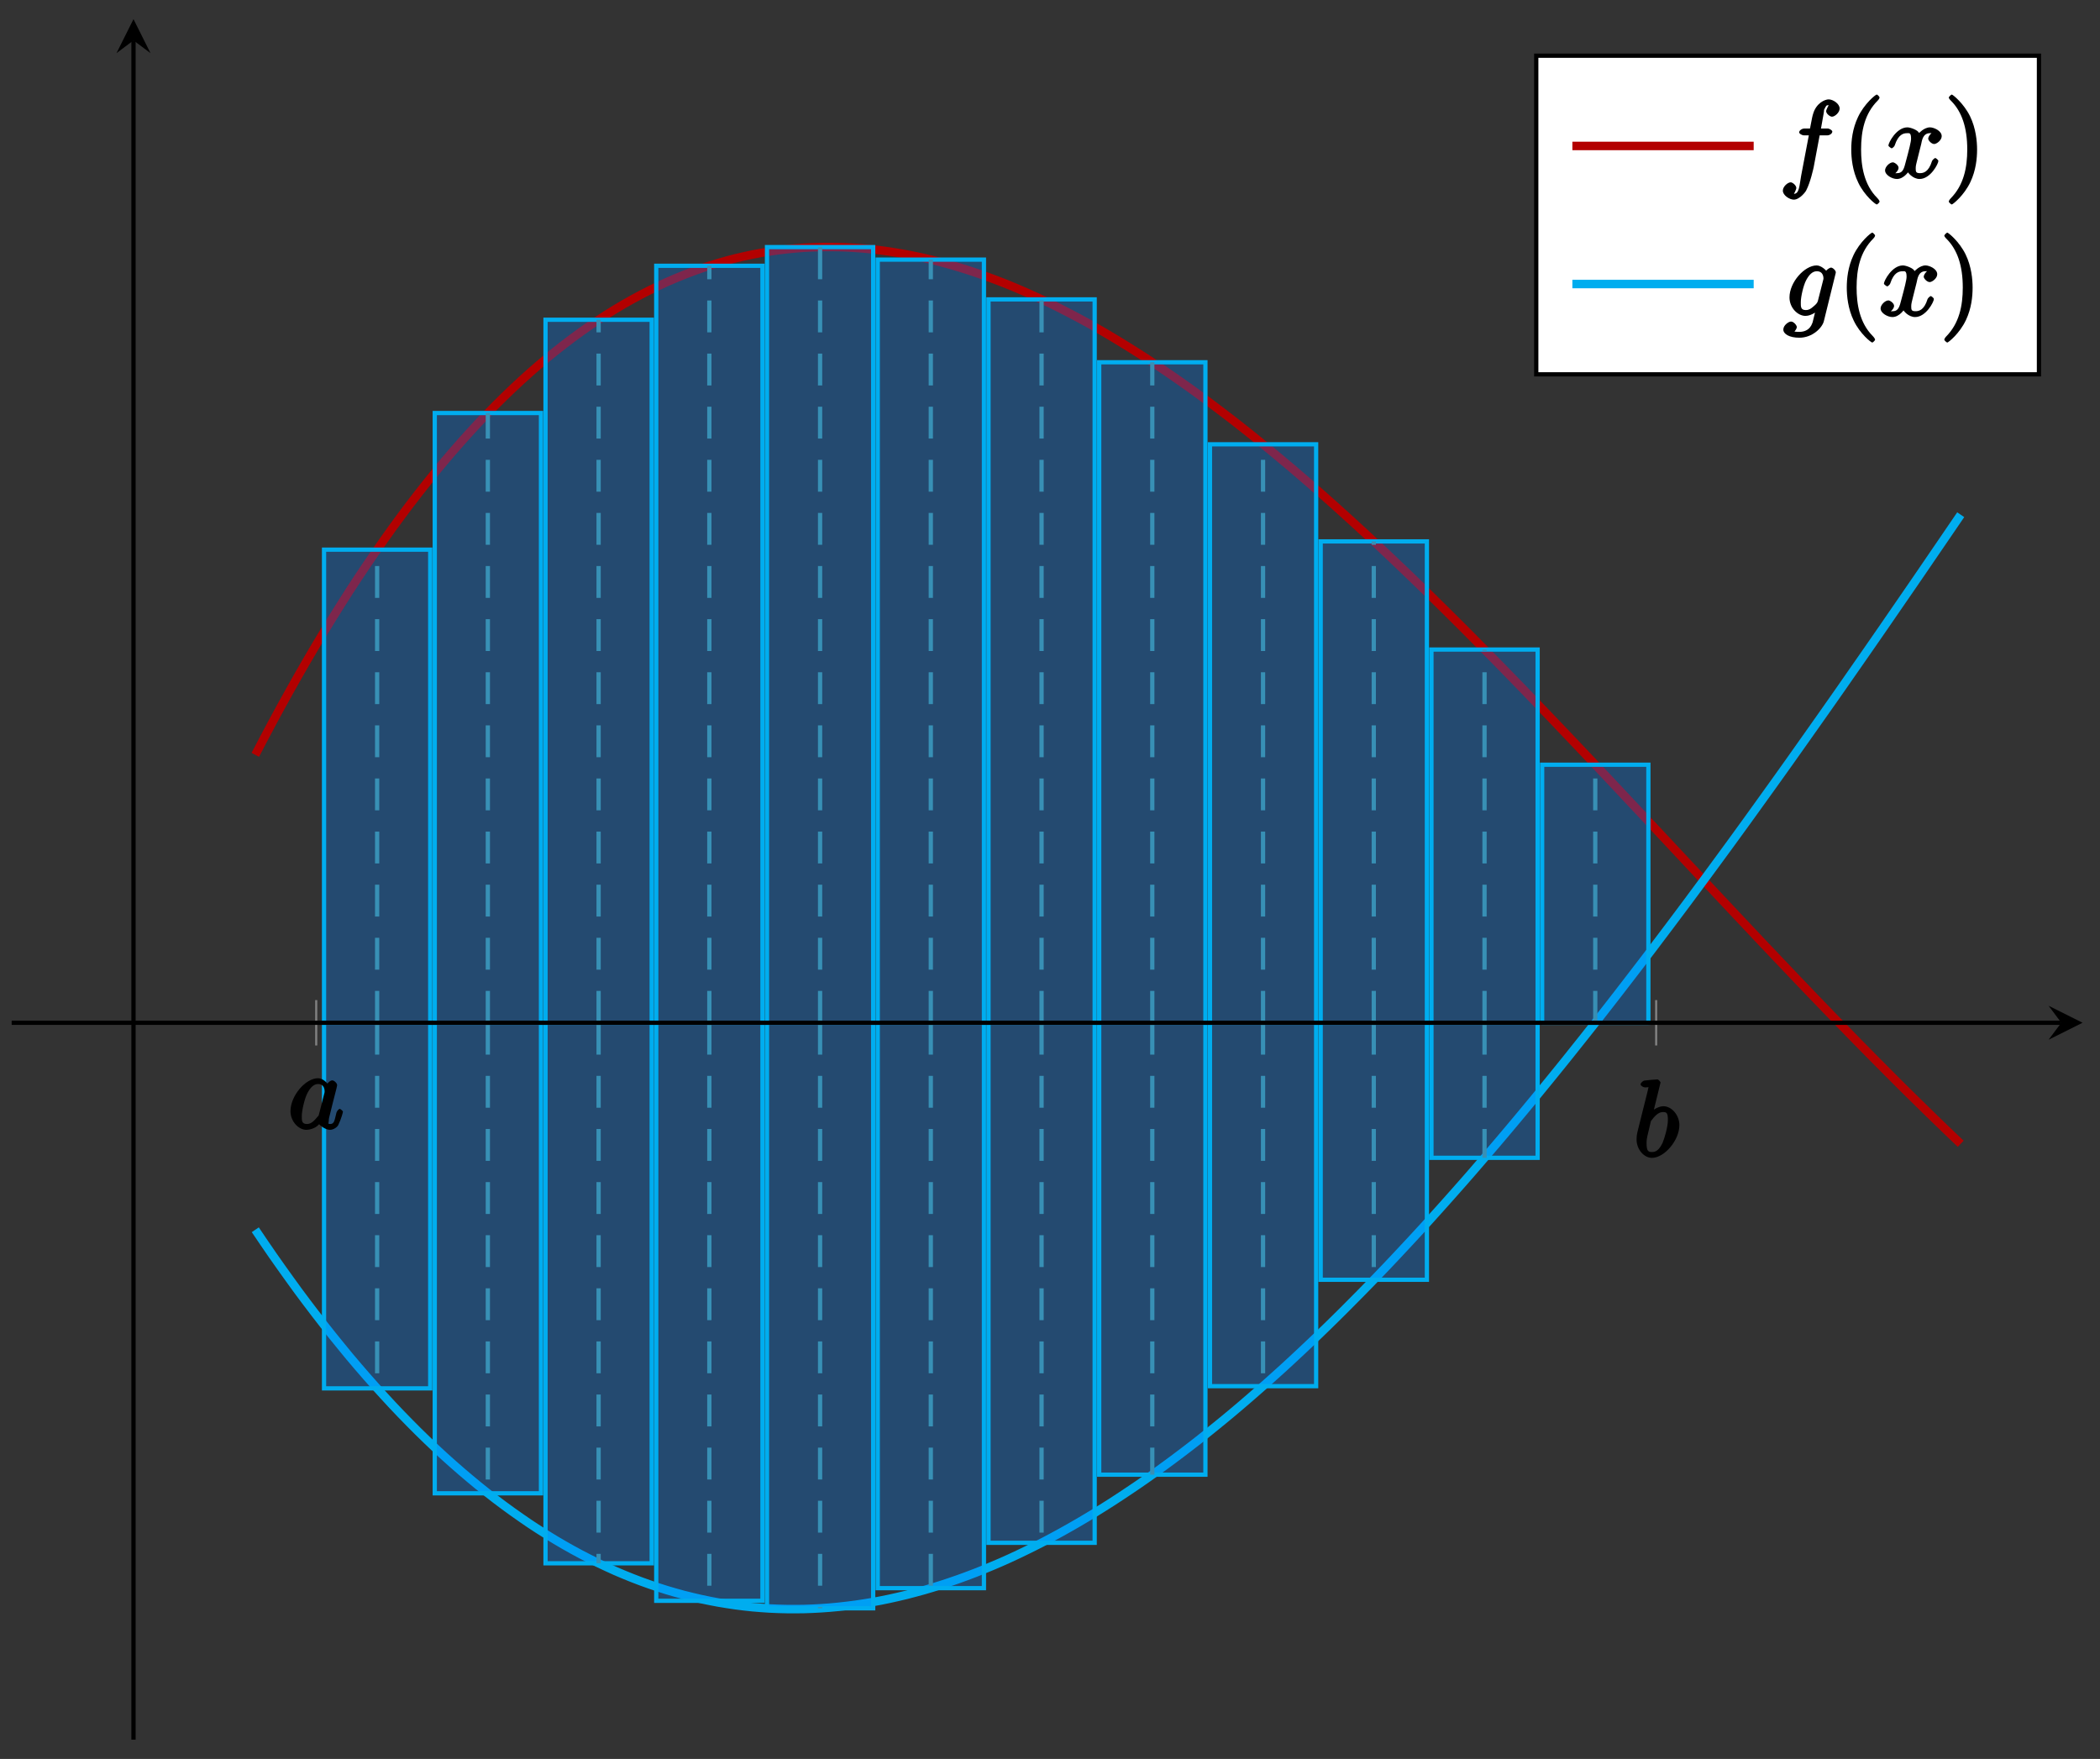 <?xml version="1.0" encoding="UTF-8"?>
<svg xmlns="http://www.w3.org/2000/svg" xmlns:xlink="http://www.w3.org/1999/xlink" width="197pt" height="165pt" viewBox="0 0 197 165" version="1.1">
<rect x="0" y="0" width="197" height="165" fill="#333333" stroke="none"/>
<defs>
<g>
<symbol overflow="visible" id="glyph0-0">
<path style="stroke:none;" d=""/>
</symbol>
<symbol overflow="visible" id="glyph0-1">
<path style="stroke:none;" d="M 3.891 -3.922 C 3.703 -4.297 3.25 -4.734 2.797 -4.734 C 1.641 -4.734 0.219 -3.094 0.219 -1.641 C 0.219 -0.703 0.953 0.109 1.719 0.109 C 1.922 0.109 2.547 0.016 2.906 -0.422 C 2.922 -0.375 3.453 0.109 3.922 0.109 C 4.281 0.109 4.625 -0.172 4.703 -0.344 C 5 -0.953 5.141 -1.562 5.141 -1.578 C 5.141 -1.688 4.875 -1.859 4.844 -1.859 C 4.75 -1.859 4.562 -1.641 4.531 -1.5 C 4.359 -0.859 4.359 -0.438 3.953 -0.438 C 3.672 -0.438 3.812 -0.531 3.812 -0.734 C 3.812 -0.953 3.844 -1.031 3.953 -1.469 C 4.062 -1.891 4.078 -1.984 4.172 -2.359 L 4.531 -3.766 C 4.594 -4.031 4.594 -4.062 4.594 -4.094 C 4.594 -4.266 4.312 -4.531 4.141 -4.531 C 3.891 -4.531 3.562 -4.141 3.531 -3.922 Z M 2.891 -1.344 C 2.844 -1.172 2.891 -1.266 2.734 -1.094 C 2.297 -0.547 2.031 -0.438 1.75 -0.438 C 1.25 -0.438 1.281 -0.812 1.281 -1.203 C 1.281 -1.703 1.547 -2.828 1.781 -3.281 C 2.078 -3.875 2.406 -4.188 2.812 -4.188 C 3.453 -4.188 3.422 -3.531 3.422 -3.469 C 3.422 -3.406 3.406 -3.344 3.391 -3.297 Z M 2.891 -1.344 "/>
</symbol>
<symbol overflow="visible" id="glyph0-2">
<path style="stroke:none;" d="M 2.547 -6.969 C 2.547 -6.984 2.375 -7.25 2.25 -7.25 C 2.031 -7.25 1.297 -7.172 1.031 -7.141 C 0.953 -7.141 0.672 -6.953 0.672 -6.781 C 0.672 -6.656 0.938 -6.5 1.094 -6.5 C 1.562 -6.5 1.406 -6.594 1.406 -6.484 C 1.406 -6.422 1.312 -6.078 1.266 -5.875 L 0.453 -2.625 C 0.328 -2.125 0.297 -1.969 0.297 -1.609 C 0.297 -0.672 1 0.109 1.734 0.109 C 2.906 0.109 4.312 -1.531 4.312 -2.969 C 4.312 -3.875 3.609 -4.734 2.812 -4.734 C 2.359 -4.734 1.812 -4.391 1.516 -4.094 L 1.812 -3.969 Z M 1.609 -3.203 C 1.672 -3.422 1.625 -3.328 1.719 -3.438 C 2.203 -4.094 2.531 -4.188 2.797 -4.188 C 3.156 -4.188 3.234 -4.047 3.234 -3.406 C 3.234 -2.828 2.906 -1.672 2.734 -1.297 C 2.406 -0.625 2.125 -0.438 1.734 -0.438 C 1.391 -0.438 1.234 -0.531 1.234 -1.281 C 1.234 -1.469 1.234 -1.656 1.391 -2.281 Z M 1.609 -3.203 "/>
</symbol>
<symbol overflow="visible" id="glyph0-3">
<path style="stroke:none;" d="M 3.656 -3.984 L 4.516 -3.984 C 4.719 -3.984 4.984 -4.141 4.984 -4.344 C 4.984 -4.453 4.719 -4.625 4.547 -4.625 L 3.922 -4.625 L 4.094 -5.594 C 4.141 -5.797 4.234 -6.406 4.203 -6.359 C 4.422 -6.812 4.422 -6.812 4.641 -6.812 C 4.672 -6.812 4.812 -6.859 4.734 -6.922 C 4.688 -6.922 4.406 -6.406 4.406 -6.25 C 4.406 -6.016 4.766 -5.734 4.953 -5.734 C 5.219 -5.734 5.672 -6.125 5.672 -6.5 C 5.672 -6.953 5.047 -7.359 4.641 -7.359 C 4.297 -7.359 3.484 -7.016 3.188 -6.016 C 3.125 -5.812 3.094 -5.719 2.891 -4.625 L 2.359 -4.625 C 2.156 -4.625 1.875 -4.453 1.875 -4.266 C 1.875 -4.141 2.141 -3.984 2.328 -3.984 L 2.781 -3.984 L 2.062 -0.203 C 1.891 0.75 1.891 1.5 1.375 1.5 C 1.328 1.5 1.203 1.547 1.281 1.625 C 1.359 1.609 1.609 1.094 1.609 0.953 C 1.609 0.719 1.266 0.422 1.078 0.422 C 0.812 0.422 0.344 0.812 0.344 1.203 C 0.344 1.641 0.969 2.047 1.375 2.047 C 1.922 2.047 2.5 1.297 2.547 1.156 C 2.938 0.406 3.219 -0.922 3.234 -0.984 L 3.797 -3.984 Z M 3.656 -3.984 "/>
</symbol>
<symbol overflow="visible" id="glyph0-4">
<path style="stroke:none;" d="M 3.5 -3.172 C 3.562 -3.422 3.625 -4.188 4.312 -4.188 C 4.359 -4.188 4.469 -4.234 4.688 -4.109 L 4.812 -4.391 C 4.531 -4.344 4.156 -3.922 4.156 -3.672 C 4.156 -3.516 4.453 -3.172 4.719 -3.172 C 4.938 -3.172 5.422 -3.516 5.422 -3.906 C 5.422 -4.422 4.672 -4.734 4.328 -4.734 C 3.75 -4.734 3.266 -4.156 3.297 -4.203 C 3.203 -4.469 2.5 -4.734 2.203 -4.734 C 1.172 -4.734 0.422 -3.281 0.422 -3.031 C 0.422 -2.938 0.703 -2.766 0.719 -2.766 C 0.797 -2.766 1 -2.953 1.016 -3.047 C 1.359 -4.094 1.844 -4.188 2.188 -4.188 C 2.375 -4.188 2.547 -4.25 2.547 -3.672 C 2.547 -3.375 2.375 -2.703 2 -1.312 C 1.844 -0.688 1.672 -0.438 1.234 -0.438 C 1.172 -0.438 1.062 -0.391 0.859 -0.516 L 0.734 -0.234 C 0.984 -0.297 1.375 -0.656 1.375 -0.938 C 1.375 -1.203 0.984 -1.453 0.844 -1.453 C 0.531 -1.453 0.109 -1.031 0.109 -0.703 C 0.109 -0.25 0.781 0.109 1.219 0.109 C 1.891 0.109 2.359 -0.641 2.391 -0.703 L 2.094 -0.812 C 2.219 -0.438 2.75 0.109 3.344 0.109 C 4.375 0.109 5.109 -1.328 5.109 -1.578 C 5.109 -1.688 4.859 -1.859 4.828 -1.859 C 4.734 -1.859 4.531 -1.641 4.516 -1.578 C 4.188 -0.516 3.688 -0.438 3.375 -0.438 C 2.984 -0.438 2.984 -0.594 2.984 -0.922 C 2.984 -1.141 3.047 -1.359 3.156 -1.797 Z M 3.5 -3.172 "/>
</symbol>
<symbol overflow="visible" id="glyph0-5">
<path style="stroke:none;" d="M 4.859 -3.922 C 4.875 -3.984 4.891 -4.031 4.891 -4.094 C 4.891 -4.266 4.609 -4.531 4.438 -4.531 C 4.344 -4.531 3.891 -4.297 3.844 -3.938 L 4.203 -3.938 C 4.016 -4.312 3.5 -4.734 3.094 -4.734 C 1.969 -4.734 0.547 -3.172 0.547 -1.734 C 0.547 -0.75 1.328 0 2.047 0 C 2.641 0 3.234 -0.516 3.203 -0.5 L 3.031 -0.672 C 2.828 0.156 2.719 0.562 2.719 0.594 C 2.672 0.672 2.516 1.5 1.453 1.5 C 1.266 1.5 0.938 1.484 0.656 1.391 L 0.656 1.719 C 0.953 1.641 1.234 1.219 1.234 1.047 C 1.234 0.891 0.953 0.531 0.688 0.531 C 0.469 0.531 -0.031 0.875 -0.031 1.281 C -0.031 1.688 0.516 2.047 1.469 2.047 C 2.719 2.047 3.609 1.109 3.766 0.516 Z M 3.219 -1.438 C 3.156 -1.172 2.984 -1.047 2.766 -0.859 C 2.547 -0.672 2.375 -0.547 2.078 -0.547 C 1.578 -0.547 1.609 -0.891 1.609 -1.297 C 1.609 -1.781 1.844 -2.844 2.109 -3.344 C 2.375 -3.844 2.688 -4.188 3.109 -4.188 C 3.766 -4.188 3.734 -3.531 3.734 -3.484 C 3.734 -3.438 3.703 -3.375 3.703 -3.344 Z M 3.219 -1.438 "/>
</symbol>
<symbol overflow="visible" id="glyph1-0">
<path style="stroke:none;" d=""/>
</symbol>
<symbol overflow="visible" id="glyph1-1">
<path style="stroke:none;" d="M 3.469 2.234 C 3.469 2.203 3.422 2.062 3.25 1.891 C 2 0.641 1.734 -1.125 1.734 -2.656 C 1.734 -4.391 2.062 -6.016 3.297 -7.25 C 3.422 -7.375 3.469 -7.5 3.469 -7.531 C 3.469 -7.609 3.266 -7.812 3.203 -7.812 C 3.094 -7.812 2.031 -6.953 1.438 -5.688 C 0.922 -4.594 0.812 -3.484 0.812 -2.656 C 0.812 -1.875 0.922 -0.672 1.469 0.453 C 2.062 1.688 3.094 2.5 3.203 2.5 C 3.266 2.5 3.469 2.297 3.469 2.234 Z M 3.469 2.234 "/>
</symbol>
<symbol overflow="visible" id="glyph1-2">
<path style="stroke:none;" d="M 3.047 -2.656 C 3.047 -3.422 2.938 -4.641 2.391 -5.766 C 1.797 -6.984 0.766 -7.812 0.672 -7.812 C 0.609 -7.812 0.391 -7.594 0.391 -7.531 C 0.391 -7.5 0.438 -7.375 0.625 -7.203 C 1.609 -6.203 2.125 -4.734 2.125 -2.656 C 2.125 -0.953 1.797 0.688 0.562 1.938 C 0.438 2.062 0.391 2.203 0.391 2.234 C 0.391 2.297 0.609 2.5 0.672 2.5 C 0.766 2.5 1.828 1.656 2.422 0.391 C 2.938 -0.703 3.047 -1.812 3.047 -2.656 Z M 3.047 -2.656 "/>
</symbol>
</g>
<clipPath id="clip1">
  <path d="M 12 11 L 195.363 11 L 195.363 119 L 12 119 Z M 12 11 "/>
</clipPath>
<clipPath id="clip2">
  <path d="M 12 37 L 195.363 37 L 195.363 163 L 12 163 Z M 12 37 "/>
</clipPath>
</defs>
<g id="surface1">
<g clip-path="url(#clip1)" clip-rule="nonzero">
<path style="fill:none;stroke-width:0.797;stroke-linecap:butt;stroke-linejoin:miter;stroke:rgb(70%,0%,0%);stroke-opacity:1;stroke-miterlimit:10;" d="M 22.853 92.38 L 23.658 93.919 L 24.462 95.43 L 25.267 96.915 L 26.072 98.368 L 26.873 99.793 L 27.677 101.192 L 28.482 102.563 L 29.287 103.903 L 30.091 105.219 L 30.896 106.504 L 31.697 107.766 L 32.501 108.996 L 33.306 110.199 L 34.111 111.379 L 34.915 112.531 L 35.716 113.656 L 36.521 114.754 L 37.325 115.828 L 38.13 116.875 L 38.935 117.895 L 39.736 118.891 L 40.54 119.859 L 41.345 120.805 L 42.15 121.723 L 42.954 122.617 L 43.755 123.488 L 44.56 124.332 L 45.364 125.152 L 46.169 125.949 L 46.974 126.723 L 47.778 127.473 L 48.579 128.195 L 49.384 128.898 L 50.188 129.578 L 50.993 130.23 L 51.798 130.863 L 52.599 131.472 L 53.403 132.058 L 54.208 132.625 L 55.013 133.164 L 55.817 133.687 L 56.618 134.183 L 57.423 134.66 L 58.227 135.113 L 59.032 135.547 L 59.837 135.961 L 60.641 136.351 L 61.442 136.722 L 62.247 137.07 L 63.052 137.398 L 63.856 137.707 L 64.661 137.996 L 65.462 138.265 L 66.266 138.511 L 67.071 138.742 L 67.876 138.953 L 68.68 139.14 L 69.481 139.312 L 70.286 139.464 L 71.09 139.597 L 71.895 139.711 L 72.7 139.808 L 73.504 139.886 L 74.305 139.949 L 75.11 139.988 L 75.915 140.015 L 76.719 140.019 L 77.524 140.011 L 78.325 139.984 L 79.129 139.937 L 79.934 139.879 L 80.739 139.8 L 81.543 139.703 L 82.344 139.593 L 83.149 139.464 L 83.953 139.324 L 84.758 139.164 L 85.563 138.992 L 86.367 138.8 L 87.168 138.597 L 87.973 138.375 L 88.778 138.14 L 89.582 137.89 L 90.387 137.625 L 91.188 137.347 L 91.992 137.054 L 92.797 136.75 L 93.602 136.429 L 94.406 136.093 L 95.207 135.746 L 96.012 135.383 L 96.816 135.011 L 97.621 134.625 L 98.426 134.222 L 99.227 133.808 L 100.031 133.386 L 100.836 132.949 L 101.641 132.5 L 102.445 132.039 L 103.25 131.562 L 104.051 131.078 L 104.855 130.582 L 105.66 130.074 L 106.465 129.558 L 107.269 129.027 L 108.07 128.488 L 108.875 127.937 L 109.679 127.379 L 110.484 126.809 L 111.289 126.226 L 112.09 125.637 L 112.894 125.035 L 113.699 124.426 L 114.504 123.809 L 115.308 123.18 L 116.113 122.543 L 116.914 121.895 L 117.718 121.242 L 118.523 120.578 L 119.328 119.906 L 120.132 119.231 L 120.933 118.543 L 121.738 117.848 L 122.543 117.145 L 123.347 116.438 L 124.152 115.719 L 124.953 114.996 L 125.757 114.266 L 126.562 113.528 L 127.367 112.785 L 128.171 112.035 L 128.976 111.278 L 129.777 110.516 L 130.581 109.75 L 131.386 108.977 L 132.191 108.199 L 132.995 107.414 L 133.796 106.625 L 134.601 105.832 L 136.21 104.231 L 137.015 103.422 L 137.816 102.61 L 139.425 100.977 L 140.23 100.153 L 141.839 98.497 L 142.64 97.661 L 144.249 95.989 L 145.858 94.301 L 146.659 93.458 L 147.464 92.61 L 149.073 90.907 L 149.878 90.051 L 150.679 89.2 L 151.483 88.341 L 152.288 87.485 L 153.093 86.626 L 153.897 85.77 L 154.698 84.911 L 158.721 80.614 L 159.522 79.755 L 160.327 78.899 L 161.132 78.04 L 161.936 77.184 L 162.741 76.333 L 163.542 75.477 L 164.346 74.626 L 165.956 72.931 L 166.76 72.087 L 167.561 71.243 L 169.17 69.564 L 169.975 68.728 L 170.78 67.896 L 171.584 67.068 L 172.385 66.243 L 173.19 65.419 L 174.799 63.786 L 175.604 62.978 L 176.405 62.173 L 177.209 61.368 L 178.014 60.572 L 179.623 58.993 L 180.424 58.212 L 181.229 57.435 L 182.034 56.661 L 182.838 55.896 " transform="matrix(1,0,0,-1,1.096,163.19)"/>
</g>
<g clip-path="url(#clip2)" clip-rule="nonzero">
<path style="fill:none;stroke-width:0.797;stroke-linecap:butt;stroke-linejoin:miter;stroke:rgb(0%,67.839%,93.729%);stroke-opacity:1;stroke-miterlimit:10;" d="M 22.853 47.83 L 23.658 46.638 L 24.462 45.466 L 25.267 44.322 L 26.072 43.197 L 26.873 42.091 L 27.677 41.013 L 28.482 39.955 L 29.287 38.916 L 30.091 37.9 L 30.896 36.908 L 31.697 35.931 L 32.501 34.982 L 33.306 34.053 L 34.111 33.142 L 34.915 32.256 L 35.716 31.389 L 36.521 30.541 L 37.325 29.717 L 38.13 28.908 L 38.935 28.123 L 39.736 27.361 L 40.54 26.615 L 41.345 25.893 L 42.15 25.189 L 42.954 24.506 L 43.755 23.842 L 44.56 23.197 L 45.364 22.572 L 46.169 21.967 L 46.974 21.381 L 47.778 20.815 L 48.579 20.264 L 49.384 19.736 L 50.188 19.229 L 50.993 18.736 L 51.798 18.264 L 52.599 17.811 L 53.403 17.377 L 54.208 16.963 L 55.013 16.565 L 55.817 16.186 L 56.618 15.822 L 57.423 15.479 L 58.227 15.154 L 59.032 14.846 L 59.837 14.557 L 60.641 14.287 L 61.442 14.03 L 62.247 13.795 L 63.052 13.572 L 63.856 13.373 L 64.661 13.186 L 65.462 13.018 L 66.266 12.865 L 67.071 12.733 L 67.876 12.612 L 68.68 12.51 L 69.481 12.424 L 70.286 12.358 L 71.09 12.303 L 71.895 12.268 L 72.7 12.248 L 73.504 12.244 L 74.305 12.252 L 75.11 12.28 L 75.915 12.323 L 76.719 12.381 L 77.524 12.455 L 78.325 12.545 L 79.129 12.647 L 79.934 12.768 L 80.739 12.901 L 81.543 13.049 L 82.344 13.213 L 83.149 13.393 L 83.953 13.584 L 84.758 13.795 L 85.563 14.014 L 86.367 14.252 L 87.168 14.502 L 87.973 14.768 L 88.778 15.045 L 89.582 15.338 L 90.387 15.643 L 91.188 15.963 L 91.992 16.295 L 92.797 16.639 L 93.602 16.998 L 94.406 17.373 L 95.207 17.76 L 96.012 18.158 L 96.816 18.568 L 97.621 18.994 L 98.426 19.432 L 99.227 19.881 L 100.031 20.342 L 100.836 20.818 L 101.641 21.303 L 102.445 21.803 L 103.25 22.314 L 104.051 22.838 L 104.855 23.373 L 105.66 23.916 L 106.465 24.475 L 107.269 25.045 L 108.07 25.627 L 108.875 26.217 L 109.679 26.822 L 110.484 27.435 L 111.289 28.06 L 112.09 28.697 L 112.894 29.346 L 113.699 30.002 L 114.504 30.67 L 115.308 31.349 L 116.113 32.041 L 116.914 32.74 L 117.718 33.447 L 118.523 34.17 L 119.328 34.896 L 120.132 35.638 L 120.933 36.385 L 121.738 37.146 L 122.543 37.912 L 123.347 38.689 L 124.152 39.478 L 124.953 40.271 L 125.757 41.08 L 126.562 41.892 L 127.367 42.716 L 128.171 43.548 L 128.976 44.388 L 129.777 45.236 L 130.581 46.095 L 131.386 46.959 L 132.191 47.834 L 132.995 48.716 L 133.796 49.607 L 134.601 50.505 L 135.406 51.412 L 136.21 52.322 L 137.015 53.244 L 137.816 54.173 L 138.62 55.111 L 139.425 56.052 L 140.23 57.005 L 141.034 57.962 L 141.839 58.927 L 142.64 59.896 L 143.444 60.876 L 144.249 61.861 L 145.054 62.853 L 145.858 63.849 L 146.659 64.853 L 147.464 65.864 L 148.269 66.88 L 149.073 67.903 L 149.878 68.935 L 150.679 69.966 L 151.483 71.009 L 152.288 72.056 L 153.093 73.106 L 153.897 74.161 L 154.698 75.224 L 155.503 76.29 L 157.112 78.438 L 158.721 80.61 L 159.522 81.7 L 161.132 83.895 L 161.936 85.001 L 162.741 86.11 L 163.542 87.223 L 164.346 88.341 L 165.151 89.462 L 165.956 90.587 L 166.76 91.715 L 167.561 92.848 L 168.366 93.985 L 169.975 96.266 L 170.78 97.411 L 171.584 98.559 L 172.385 99.711 L 173.995 102.024 L 174.799 103.184 L 175.604 104.348 L 176.405 105.512 L 178.014 107.848 L 178.819 109.02 L 179.623 110.196 L 180.424 111.371 L 181.229 112.547 L 182.838 114.906 " transform="matrix(1,0,0,-1,1.096,163.19)"/>
</g>
<path style="fill-rule:nonzero;fill:rgb(0%,50%,100%);fill-opacity:0.3;stroke-width:0.399;stroke-linecap:butt;stroke-linejoin:miter;stroke:rgb(0%,67.839%,93.729%);stroke-opacity:1;stroke-miterlimit:10;" d="M 29.302 67.247 L 39.263 67.247 L 39.263 111.629 L 29.302 111.629 Z M 39.689 67.247 L 49.653 67.247 L 49.653 124.445 L 39.689 124.445 Z M 50.079 67.247 L 60.04 67.247 L 60.04 133.195 L 50.079 133.195 Z M 60.466 67.247 L 70.43 67.247 L 70.43 138.257 L 60.466 138.257 Z M 70.856 67.247 L 80.817 67.247 L 80.817 140.011 L 70.856 140.011 Z M 81.243 67.247 L 91.207 67.247 L 91.207 138.836 L 81.243 138.836 Z M 91.633 67.247 L 101.594 67.247 L 101.594 135.105 L 91.633 135.105 Z M 102.019 67.247 L 111.984 67.247 L 111.984 129.207 L 102.019 129.207 Z M 112.41 67.247 L 122.371 67.247 L 122.371 121.512 L 112.41 121.512 Z M 122.796 67.247 L 132.761 67.247 L 132.761 112.403 L 122.796 112.403 Z M 133.187 67.247 L 143.148 67.247 L 143.148 102.258 L 133.187 102.258 Z M 143.573 67.247 L 153.538 67.247 L 153.538 91.454 L 143.573 91.454 Z M 143.573 67.247 " transform="matrix(1,0,0,-1,1.096,163.19)"/>
<path style="fill-rule:nonzero;fill:rgb(0%,50%,100%);fill-opacity:0.3;stroke-width:0.399;stroke-linecap:butt;stroke-linejoin:miter;stroke:rgb(0%,67.839%,93.729%);stroke-opacity:1;stroke-miterlimit:10;" d="M 29.302 67.247 L 39.263 67.247 L 39.263 32.951 L 29.302 32.951 Z M 39.689 67.247 L 49.653 67.247 L 49.653 23.107 L 39.689 23.107 Z M 50.079 67.247 L 60.04 67.247 L 60.04 16.541 L 50.079 16.541 Z M 60.466 67.247 L 70.43 67.247 L 70.43 13.022 L 60.466 13.022 Z M 70.856 67.247 L 80.817 67.247 L 80.817 12.319 L 70.856 12.319 Z M 81.243 67.247 L 91.207 67.247 L 91.207 14.209 L 81.243 14.209 Z M 91.633 67.247 L 101.594 67.247 L 101.594 18.463 L 91.633 18.463 Z M 102.019 67.247 L 111.984 67.247 L 111.984 24.854 L 102.019 24.854 Z M 112.41 67.247 L 122.371 67.247 L 122.371 33.158 L 112.41 33.158 Z M 122.796 67.247 L 132.761 67.247 L 132.761 43.138 L 122.796 43.138 Z M 133.187 67.247 L 143.148 67.247 L 143.148 54.579 L 133.187 54.579 Z M 143.573 67.247 L 153.538 67.247 Z M 143.573 67.247 " transform="matrix(1,0,0,-1,1.096,163.19)"/>
<path style="fill:none;stroke-width:0.399;stroke-linecap:butt;stroke-linejoin:miter;stroke:rgb(22.235%,56.57%,71.022%);stroke-opacity:1;stroke-dasharray:2.989,1.993;stroke-miterlimit:10;" d="M 34.283 67.247 L 34.283 111.629 M 44.669 67.247 L 44.669 124.445 M 55.059 67.247 L 55.059 133.195 M 65.446 67.247 L 65.446 138.257 M 75.836 67.247 L 75.836 140.011 M 86.223 67.247 L 86.223 138.836 M 96.613 67.247 L 96.613 135.105 M 107 67.247 L 107 129.207 M 117.39 67.247 L 117.39 121.512 M 127.777 67.247 L 127.777 112.403 M 138.167 67.247 L 138.167 102.258 M 148.554 67.247 L 148.554 91.454 " transform="matrix(1,0,0,-1,1.096,163.19)"/>
<path style="fill:none;stroke-width:0.399;stroke-linecap:butt;stroke-linejoin:miter;stroke:rgb(22.235%,56.57%,71.022%);stroke-opacity:1;stroke-dasharray:2.989,1.993;stroke-miterlimit:10;" d="M 34.283 67.247 L 34.283 32.951 M 44.669 67.247 L 44.669 23.107 M 55.059 67.247 L 55.059 16.541 M 65.446 67.247 L 65.446 13.022 M 75.836 67.247 L 75.836 12.319 M 86.223 67.247 L 86.223 14.209 M 96.613 67.247 L 96.613 18.463 M 107 67.247 L 107 24.854 M 117.39 67.247 L 117.39 33.158 M 127.777 67.247 L 127.777 43.138 M 138.167 67.247 L 138.167 54.579 M 148.554 67.247 L 148.554 67.247 " transform="matrix(1,0,0,-1,1.096,163.19)"/>
<path style="fill:none;stroke-width:0.199;stroke-linecap:butt;stroke-linejoin:miter;stroke:rgb(50%,50%,50%);stroke-opacity:1;stroke-miterlimit:10;" d="M 28.568 65.118 L 28.568 69.372 M 154.268 65.118 L 154.268 69.372 " transform="matrix(1,0,0,-1,1.096,163.19)"/>
<path style="fill:none;stroke-width:0.399;stroke-linecap:butt;stroke-linejoin:miter;stroke:rgb(0%,0%,0%);stroke-opacity:1;stroke-miterlimit:10;" d="M -0.002 67.247 L 192.272 67.247 " transform="matrix(1,0,0,-1,1.096,163.19)"/>
<path style=" stroke:none;fill-rule:nonzero;fill:rgb(0%,0%,0%);fill-opacity:1;" d="M 195.363 95.941 L 192.176 94.348 L 193.371 95.941 L 192.176 97.535 "/>
<path style="fill:none;stroke-width:0.399;stroke-linecap:butt;stroke-linejoin:miter;stroke:rgb(0%,0%,0%);stroke-opacity:1;stroke-miterlimit:10;" d="M 11.428 -0.001 L 11.428 159.398 " transform="matrix(1,0,0,-1,1.096,163.19)"/>
<path style=" stroke:none;fill-rule:nonzero;fill:rgb(0%,0%,0%);fill-opacity:1;" d="M 12.523 1.797 L 10.93 4.984 L 12.523 3.789 L 14.117 4.984 "/>
<g style="fill:rgb(0%,0%,0%);fill-opacity:1;">
  <use xlink:href="#glyph0-1" x="27.031" y="105.878"/>
</g>
<g style="fill:rgb(0%,0%,0%);fill-opacity:1;">
  <use xlink:href="#glyph0-2" x="153.23" y="108.507"/>
</g>
<path style="fill-rule:nonzero;fill:rgb(100%,100%,100%);fill-opacity:1;stroke-width:0.399;stroke-linecap:butt;stroke-linejoin:miter;stroke:rgb(0%,0%,0%);stroke-opacity:1;stroke-miterlimit:10;" d="M 143.019 128.074 L 190.178 128.074 L 190.178 157.964 L 143.019 157.964 Z M 143.019 128.074 " transform="matrix(1,0,0,-1,1.096,163.19)"/>
<path style="fill:none;stroke-width:0.797;stroke-linecap:butt;stroke-linejoin:miter;stroke:rgb(70%,0%,0%);stroke-opacity:1;stroke-miterlimit:10;" d="M -0.001 0.001 L 17.007 0.001 " transform="matrix(1,0,0,-1,147.505,13.692)"/>
<g style="fill:rgb(0%,0%,0%);fill-opacity:1;">
  <use xlink:href="#glyph0-3" x="166.904" y="16.681"/>
</g>
<g style="fill:rgb(0%,0%,0%);fill-opacity:1;">
  <use xlink:href="#glyph1-1" x="172.854" y="16.681"/>
</g>
<g style="fill:rgb(0%,0%,0%);fill-opacity:1;">
  <use xlink:href="#glyph0-4" x="176.728" y="16.681"/>
</g>
<g style="fill:rgb(0%,0%,0%);fill-opacity:1;">
  <use xlink:href="#glyph1-2" x="182.422" y="16.681"/>
</g>
<path style="fill:none;stroke-width:0.797;stroke-linecap:butt;stroke-linejoin:miter;stroke:rgb(0%,67.839%,93.729%);stroke-opacity:1;stroke-miterlimit:10;" d="M -0.001 -0 L 17.007 -0 " transform="matrix(1,0,0,-1,147.505,26.644)"/>
<g style="fill:rgb(0%,0%,0%);fill-opacity:1;">
  <use xlink:href="#glyph0-5" x="167.324" y="29.633"/>
</g>
<g style="fill:rgb(0%,0%,0%);fill-opacity:1;">
  <use xlink:href="#glyph1-1" x="172.433" y="29.633"/>
</g>
<g style="fill:rgb(0%,0%,0%);fill-opacity:1;">
  <use xlink:href="#glyph0-4" x="176.308" y="29.633"/>
</g>
<g style="fill:rgb(0%,0%,0%);fill-opacity:1;">
  <use xlink:href="#glyph1-2" x="182.002" y="29.633"/>
</g>
</g>
</svg>
